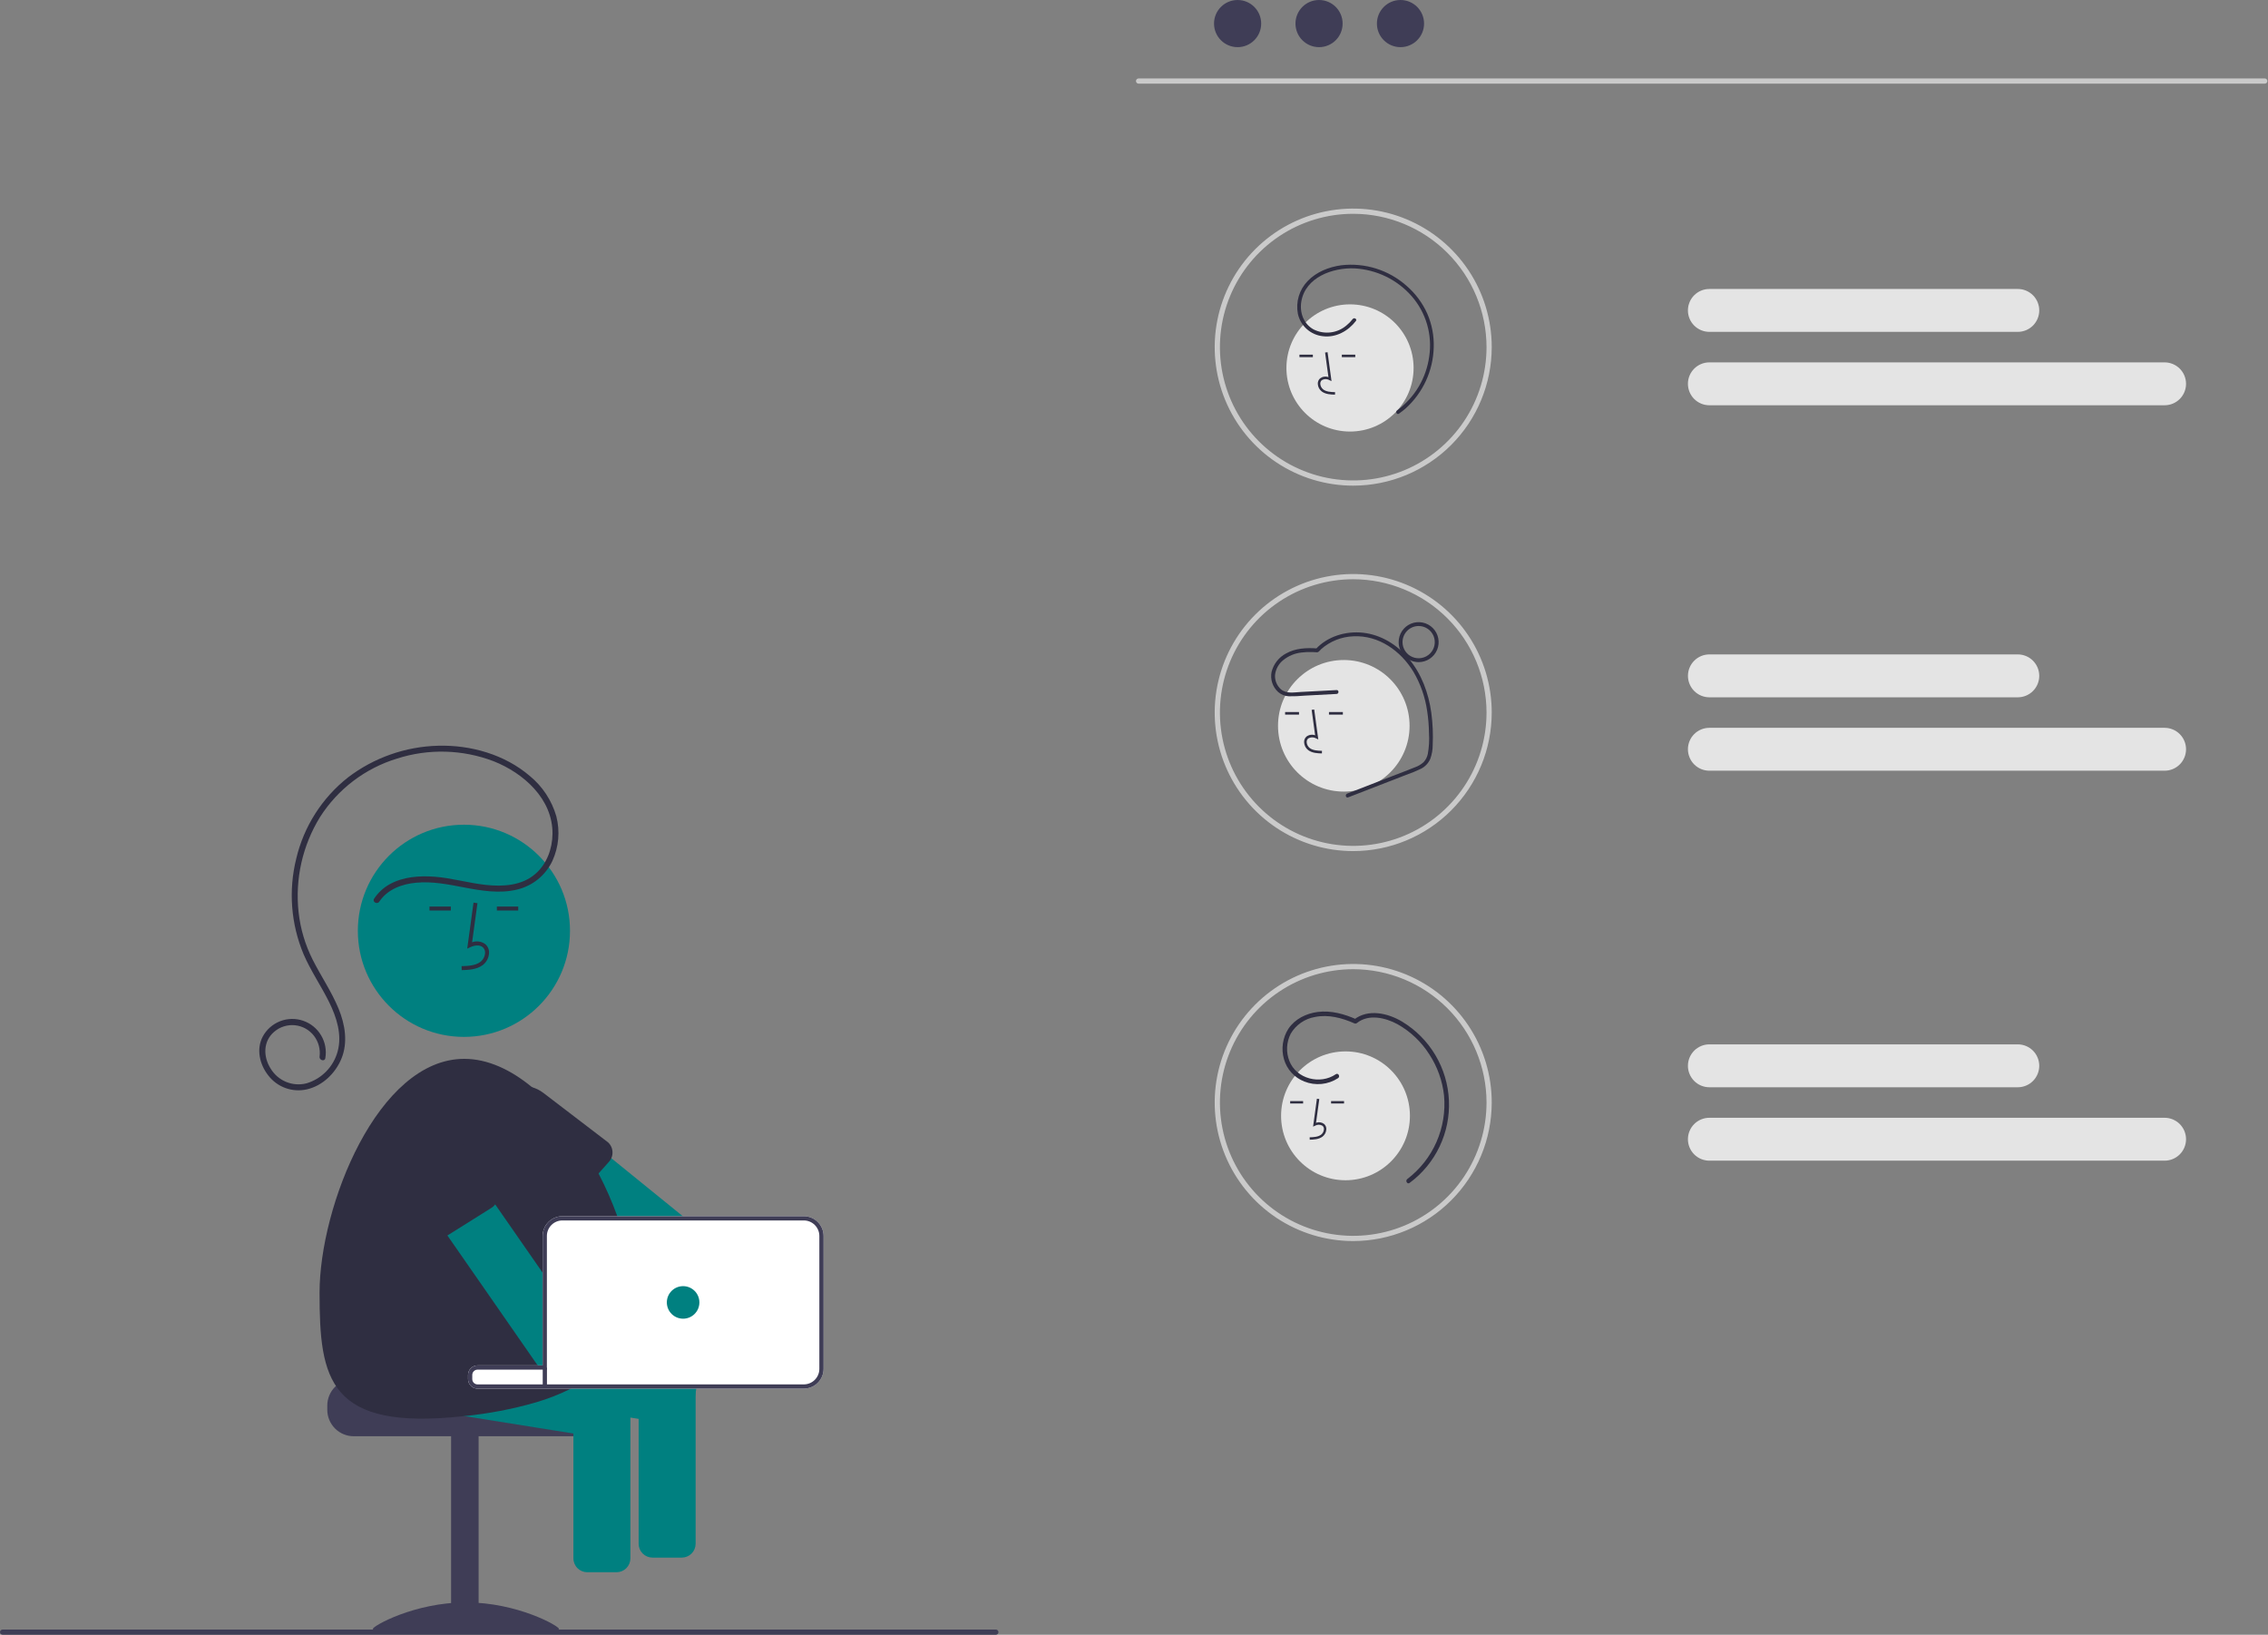 <svg width="870" height="627" viewBox="0 0 870 627" fill="none" xmlns="http://www.w3.org/2000/svg">
<rect x="0" y="0" width="870" height="627" fill="#808080" stroke="none"/>
<g clip-path="url(#clip0_3003_33)">
<path d="M125.545 539.096V540.72C125.547 543.411 126.617 545.99 128.519 547.893C130.422 549.795 133.002 550.865 135.692 550.868H221.744C224.435 550.867 227.015 549.797 228.918 547.894C230.821 545.991 231.891 543.411 231.892 540.72V539.096C231.897 536.722 231.063 534.422 229.537 532.602C229.029 531.998 228.455 531.453 227.824 530.978H183.191C182.653 530.978 182.137 530.764 181.756 530.384C181.375 530.003 181.162 529.487 181.161 528.949H135.692C133.002 528.952 130.423 530.023 128.521 531.925C126.619 533.827 125.548 536.406 125.545 539.096Z" fill="#3F3D56"/>
<path d="M173.039 625.151H183.593V550.464H173.039V625.151Z" fill="#3F3D56"/>
<path d="M143.002 624.78C143.002 625.92 158.995 625.221 178.722 625.221C198.449 625.221 214.442 625.92 214.442 624.78C214.442 623.64 198.449 614.597 178.722 614.597C158.995 614.597 143.002 623.64 143.002 624.78Z" fill="#3F3D56"/>
<path d="M142.105 537.383L178.117 543.131L219.958 549.812L234.465 552.126C235.858 552.345 237.281 552.004 238.422 551.176C239.563 550.348 240.33 549.101 240.554 547.709L241.211 543.601L241.82 539.778L242.323 536.628C242.437 535.924 242.406 535.204 242.233 534.511C242.06 533.819 241.748 533.169 241.317 532.601C240.806 531.903 240.127 531.344 239.344 530.978H183.191C182.653 530.978 182.137 530.764 181.756 530.383C181.375 530.003 181.162 529.487 181.161 528.948V527.349C181.162 526.811 181.375 526.295 181.756 525.914C182.137 525.534 182.653 525.32 183.191 525.32H205.256L195.084 523.696L163.813 518.703L145.556 515.789C144.16 515.568 142.733 515.909 141.588 516.739C140.444 517.568 139.675 518.818 139.451 520.213L137.681 531.286C137.465 532.681 137.809 534.104 138.637 535.246C139.466 536.388 140.713 537.156 142.105 537.383Z" fill="#008080"/>
<path d="M219.958 535.841V597.709C219.96 599.118 220.521 600.47 221.517 601.466C222.514 602.463 223.865 603.024 225.275 603.026H236.502C237.912 603.024 239.263 602.463 240.26 601.466C241.257 600.47 241.818 599.118 241.82 597.709V535.841C241.822 534.667 241.43 533.527 240.708 532.602C240.173 531.891 239.462 531.331 238.646 530.978H223.124C222.311 531.334 221.604 531.893 221.07 532.602C220.349 533.527 219.957 534.667 219.958 535.841Z" fill="#008080"/>
<path d="M186.121 431.125C186.179 431.677 186.321 432.217 186.544 432.725C186.882 433.501 187.403 434.183 188.062 434.714L188.086 434.73L220.12 460.716L220.591 461.089L227.224 466.472L229.229 468.095H263.917L261.92 466.472L234.505 444.228L216.134 429.323L201.838 417.731C201.002 417.049 199.976 416.641 198.9 416.562C198.895 416.557 198.89 416.554 198.883 416.554C198.564 416.531 198.243 416.536 197.925 416.57C197.449 416.618 196.982 416.733 196.537 416.911C196.233 417.021 195.944 417.168 195.677 417.349C195.172 417.657 194.724 418.05 194.353 418.51L187.388 427.091L187.283 427.229C186.841 427.769 186.511 428.392 186.312 429.061C186.112 429.73 186.048 430.431 186.121 431.125Z" fill="#008080"/>
<path d="M188.086 434.73C188.69 436.239 189.568 437.624 190.676 438.813L212.002 461.723C212.518 462.196 213.121 462.563 213.779 462.803C214.436 463.042 215.135 463.15 215.834 463.119C216.533 463.088 217.219 462.919 217.853 462.622C218.487 462.326 219.056 461.907 219.527 461.39L220.12 460.716L220.38 460.424L229.594 450.089L233.556 445.641C233.819 445.366 234.048 445.061 234.237 444.732C234.335 444.569 234.424 444.399 234.505 444.228C234.838 443.47 234.99 442.645 234.952 441.817C234.925 441.113 234.756 440.422 234.457 439.785C234.157 439.147 233.732 438.577 233.206 438.107L208.479 419.208C205.75 417.116 202.315 416.167 198.9 416.562C198.895 416.557 198.89 416.554 198.883 416.554C198.125 416.649 197.375 416.806 196.643 417.024C196.318 417.114 196.002 417.227 195.677 417.349C193.58 418.138 191.721 419.452 190.278 421.165C188.708 423.01 187.674 425.25 187.287 427.641C186.901 430.033 187.177 432.484 188.086 434.73Z" fill="#2F2E41"/>
<path d="M177.96 397.695C200.432 397.695 218.65 379.477 218.65 357.005C218.65 334.533 200.432 316.315 177.96 316.315C155.488 316.315 137.271 334.533 137.271 357.005C137.271 379.477 155.488 397.695 177.96 397.695Z" fill="#008080"/>
<path d="M167.125 531.774L182.217 534.177L182.558 534.233L205.499 537.895L219.958 540.208L241.211 543.602L241.82 543.699L244.978 544.202L259.485 546.516C260.877 546.736 262.301 546.394 263.442 545.567C264.583 544.739 265.35 543.492 265.573 542.1L266.84 534.177L267.343 531.027C267.343 531.011 267.351 530.994 267.351 530.978H183.191C182.653 530.978 182.137 530.764 181.756 530.383C181.375 530.003 181.162 529.487 181.161 528.949V527.349C181.162 526.811 181.375 526.295 181.756 525.914C182.137 525.534 182.653 525.32 183.191 525.32H209.786V516.447L208.162 516.187L200.141 514.904L170.567 510.188C169.173 509.966 167.749 510.307 166.605 511.135C165.462 511.963 164.695 513.21 164.47 514.604L163.813 518.704L162.701 525.685C162.483 527.079 162.826 528.502 163.655 529.643C164.485 530.784 165.732 531.55 167.125 531.774Z" fill="#008080"/>
<path d="M122.581 495.827C122.581 528.997 125.951 548.838 177.906 543.155C177.979 543.147 178.044 543.139 178.117 543.131C187.384 542.216 196.549 540.463 205.499 537.895C210.151 536.536 214.672 534.765 219.008 532.602C220.031 532.082 221.013 531.538 221.979 530.978H183.191C182.653 530.978 182.137 530.764 181.756 530.383C181.376 530.003 181.162 529.487 181.161 528.949V527.349C181.162 526.811 181.376 526.295 181.756 525.915C182.137 525.534 182.653 525.32 183.191 525.32H209.786V474.046C209.788 472.469 210.416 470.956 211.531 469.841C212.647 468.725 214.159 468.098 215.736 468.095H237.371C237.184 467.56 236.998 467.016 236.795 466.472C234.765 460.856 232.359 455.382 229.594 450.09C225.806 442.739 221.297 435.783 216.134 429.323C212.539 424.822 208.503 420.691 204.087 416.992C195.944 410.27 187.08 406.114 178.085 406.114C144.914 406.114 122.581 462.656 122.581 495.827Z" fill="#2F2E41"/>
<path d="M177.105 372.086L177.063 370.565C179.892 370.487 182.386 370.309 184.26 368.94C184.791 368.53 185.228 368.01 185.54 367.416C185.852 366.822 186.033 366.167 186.07 365.497C186.103 365.088 186.041 364.676 185.889 364.294C185.737 363.913 185.499 363.571 185.194 363.297C183.95 362.246 181.948 362.586 180.489 363.255L179.231 363.832L181.643 346.201L183.15 346.407L181.098 361.405C181.938 361.093 182.842 360.997 183.729 361.124C184.616 361.252 185.457 361.6 186.175 362.135C186.658 362.557 187.037 363.085 187.283 363.677C187.528 364.27 187.633 364.911 187.589 365.551C187.545 366.451 187.304 367.331 186.884 368.129C186.464 368.926 185.874 369.622 185.156 370.168C182.749 371.928 179.62 372.015 177.105 372.086Z" fill="#2F2E41"/>
<path d="M198.789 347.701H190.6V349.221H198.789V347.701Z" fill="#2F2E41"/>
<path d="M172.94 347.701H164.751V349.221H172.94V347.701Z" fill="#2F2E41"/>
<path d="M145.486 345.825C148.651 341.062 154.219 339.042 159.71 338.551C165.891 337.998 171.862 339.19 177.897 340.348C184.538 341.622 191.566 342.815 198.258 341.204C201.218 340.519 203.984 339.171 206.347 337.262C208.711 335.352 210.61 332.931 211.902 330.181C214.352 324.816 214.88 318.77 213.397 313.061C211.648 306.998 208.099 301.61 203.218 297.611C193.588 289.375 180.556 285.674 168.021 286.022C155.534 286.345 143.464 290.589 133.523 298.152C123.566 305.989 116.559 316.97 113.646 329.302C110.6 341.533 111.592 354.421 116.475 366.042C119.218 372.405 123.185 378.142 126.246 384.344C129.096 390.12 131.291 396.834 129.517 403.276C128.738 406.15 127.24 408.778 125.165 410.913C123.091 413.049 120.507 414.622 117.657 415.485C115.048 416.17 112.287 415.989 109.789 414.969C107.291 413.949 105.192 412.146 103.808 409.831C100.941 405.31 100.872 399.388 105.177 395.738C106.262 394.802 107.526 394.097 108.893 393.666C110.259 393.234 111.699 393.085 113.125 393.227C114.551 393.369 115.933 393.8 117.187 394.493C118.441 395.187 119.541 396.128 120.42 397.259C122.167 399.527 122.949 402.393 122.596 405.234C122.384 406.67 124.581 407.289 124.795 405.84C125.309 402.836 124.739 399.746 123.188 397.123C121.636 394.499 119.204 392.512 116.324 391.514C113.443 390.517 110.303 390.574 107.461 391.676C104.619 392.778 102.261 394.854 100.806 397.532C98.21 402.413 99.611 408.301 102.906 412.473C104.607 414.695 106.911 416.38 109.544 417.327C112.177 418.274 115.027 418.442 117.753 417.812C123.752 416.426 128.659 411.659 130.967 406.056C133.536 399.819 132.359 392.859 129.854 386.806C127.147 380.264 123.127 374.396 119.947 368.092C117.069 362.394 115.237 356.226 114.539 349.881C113.143 337.139 116.034 324.295 122.757 313.382C129.609 302.638 140.068 294.689 152.255 290.963C164.353 287.076 177.414 287.421 189.29 291.943C200.88 296.509 212.071 306.461 211.936 319.826C211.879 325.536 209.759 331.358 205.386 335.166C200.16 339.717 192.883 340.106 186.313 339.396C179.702 338.681 173.281 336.75 166.641 336.258C160.866 335.829 154.635 336.275 149.478 339.144C147.077 340.483 145.032 342.38 143.517 344.674C142.703 345.9 144.677 347.044 145.486 345.825Z" fill="#2F2E41"/>
<path d="M151.961 445.413C152.026 445.561 152.099 445.704 152.18 445.843C152.261 445.989 152.351 446.13 152.448 446.266L170.242 471.878L171.623 473.867L186.138 494.747L200.141 514.904L205.808 523.071C205.96 523.293 206.131 523.503 206.32 523.696C207.196 524.618 208.374 525.194 209.64 525.32H209.786V490.485L208.162 488.147L189.953 461.942L170.397 433.796C169.591 432.639 168.36 431.847 166.972 431.596C165.584 431.345 164.153 431.655 162.993 432.457L156.994 436.621L153.771 438.862C152.752 439.571 152.013 440.614 151.682 441.811C151.352 443.007 151.45 444.282 151.961 445.413Z" fill="#008080"/>
<path d="M149.176 444.788L149.98 446.404L149.988 446.412L150.207 446.842L163.253 472.739C163.988 473.943 165.171 474.807 166.542 475.142C167.912 475.477 169.36 475.255 170.568 474.525L171.412 473.997L171.623 473.868L188.444 463.314C189.044 462.95 189.566 462.472 189.981 461.905C190.395 461.339 190.693 460.696 190.858 460.013C191.022 459.331 191.05 458.623 190.939 457.93C190.829 457.237 190.582 456.572 190.213 455.975L171.737 430.923C169.925 428.468 167.324 426.711 164.37 425.948C161.416 425.185 158.29 425.463 155.517 426.734C154.891 427.016 154.288 427.347 153.714 427.724C150.998 429.519 149.036 432.248 148.2 435.393C147.363 438.539 147.711 441.882 149.176 444.788Z" fill="#2F2E41"/>
<path d="M244.978 530.978V592.099C244.98 593.509 245.541 594.86 246.537 595.857C247.534 596.854 248.886 597.415 250.295 597.417H261.523C262.932 597.414 264.283 596.853 265.28 595.857C266.277 594.86 266.838 593.509 266.84 592.099V530.978H244.978Z" fill="#008080"/>
<path d="M179.538 527.349V528.948C179.539 529.794 179.832 530.612 180.368 531.266C180.903 531.92 181.648 532.369 182.477 532.537C182.59 532.553 182.704 532.577 182.818 532.585C182.939 532.594 183.061 532.602 183.191 532.602H308.34C310.349 532.601 312.276 531.803 313.698 530.383C315.119 528.963 315.919 527.037 315.922 525.027V474.046C315.919 472.036 315.119 470.11 313.698 468.69C312.276 467.27 310.349 466.472 308.34 466.472H215.736C213.728 466.474 211.803 467.273 210.383 468.693C208.963 470.112 208.164 472.038 208.162 474.046V523.696H183.191C182.222 523.696 181.293 524.081 180.608 524.766C179.923 525.451 179.538 526.38 179.538 527.349Z" fill="white"/>
<path d="M179.538 527.349V528.948C179.539 529.794 179.832 530.612 180.368 531.266C180.903 531.92 181.648 532.369 182.477 532.537C182.59 532.553 182.704 532.577 182.818 532.585C182.939 532.594 183.061 532.602 183.191 532.602H308.34C310.349 532.601 312.276 531.803 313.698 530.383C315.119 528.963 315.919 527.037 315.922 525.027V474.046C315.919 472.036 315.119 470.11 313.698 468.69C312.276 467.27 310.349 466.472 308.34 466.472H215.736C213.728 466.474 211.803 467.273 210.383 468.693C208.963 470.112 208.164 472.038 208.162 474.046V523.696H183.191C182.222 523.696 181.293 524.081 180.608 524.766C179.923 525.451 179.538 526.38 179.538 527.349ZM181.161 528.948V527.349C181.162 526.811 181.376 526.295 181.756 525.914C182.137 525.534 182.653 525.32 183.191 525.32H209.786V474.046C209.788 472.468 210.416 470.956 211.531 469.841C212.647 468.725 214.159 468.098 215.736 468.095H308.34C309.918 468.096 311.432 468.723 312.549 469.838C313.667 470.954 314.295 472.467 314.298 474.046V525.027C314.295 526.606 313.667 528.119 312.549 529.235C311.432 530.351 309.918 530.977 308.34 530.978H183.191C182.653 530.978 182.137 530.764 181.756 530.383C181.376 530.003 181.162 529.487 181.161 528.948Z" fill="#3F3D56"/>
<path d="M262.041 505.78C265.489 505.78 268.284 502.985 268.284 499.537C268.284 496.09 265.489 493.294 262.041 493.294C258.593 493.294 255.798 496.09 255.798 499.537C255.798 502.985 258.593 505.78 262.041 505.78Z" fill="#008080"/>
<path d="M209.81 524.557H208.187V531.863H209.81V524.557Z" fill="#3F3D56"/>
<path d="M868.76 32.086H436.76C436.495 32.086 436.24 31.981 436.053 31.794C435.865 31.606 435.76 31.352 435.76 31.086C435.76 30.821 435.865 30.567 436.053 30.379C436.24 30.192 436.495 30.086 436.76 30.086H868.76C869.025 30.086 869.279 30.192 869.467 30.379C869.655 30.567 869.76 30.821 869.76 31.086C869.76 31.352 869.655 31.606 869.467 31.794C869.279 31.981 869.025 32.086 868.76 32.086Z" fill="#CACACA"/>
<path d="M474.743 18.087C479.738 18.087 483.787 14.038 483.787 9.043C483.787 4.049 479.738 0 474.743 0C469.749 0 465.7 4.049 465.7 9.043C465.7 14.038 469.749 18.087 474.743 18.087Z" fill="#3F3D56"/>
<path d="M505.984 18.087C510.978 18.087 515.027 14.038 515.027 9.043C515.027 4.049 510.978 0 505.984 0C500.989 0 496.941 4.049 496.941 9.043C496.941 14.038 500.989 18.087 505.984 18.087Z" fill="#3F3D56"/>
<path d="M537.224 18.087C542.219 18.087 546.268 14.038 546.268 9.043C546.268 4.049 542.219 0 537.224 0C532.23 0 528.181 4.049 528.181 9.043C528.181 14.038 532.23 18.087 537.224 18.087Z" fill="#3F3D56"/>
<path d="M519.094 186.269C508.584 186.269 498.312 183.153 489.574 177.314C480.836 171.476 474.025 163.178 470.003 153.468C465.982 143.759 464.93 133.076 466.98 122.769C469.03 112.462 474.09 102.994 481.521 95.563C488.952 88.132 498.42 83.071 508.727 81.021C519.034 78.971 529.718 80.023 539.427 84.045C549.136 88.066 557.434 94.876 563.273 103.614C569.111 112.352 572.228 122.625 572.228 133.134C572.212 147.222 566.609 160.727 556.648 170.689C546.686 180.65 533.181 186.253 519.094 186.269ZM519.094 82C508.98 82 499.094 84.999 490.685 90.618C482.276 96.236 475.721 104.223 471.851 113.566C467.981 122.91 466.968 133.191 468.941 143.11C470.914 153.03 475.784 162.141 482.936 169.292C490.087 176.443 499.198 181.314 509.117 183.287C519.037 185.26 529.318 184.247 538.662 180.377C548.005 176.506 555.991 169.952 561.61 161.543C567.229 153.134 570.228 143.248 570.228 133.134C570.212 119.577 564.82 106.58 555.234 96.994C545.648 87.408 532.65 82.016 519.094 82Z" fill="#CACACA"/>
<path d="M516.133 452.677C529.78 452.677 540.843 441.614 540.843 427.968C540.843 414.321 529.78 403.258 516.133 403.258C502.487 403.258 491.424 414.321 491.424 427.968C491.424 441.614 502.487 452.677 516.133 452.677Z" fill="#E4E4E4"/>
<path d="M502.407 437.126L502.382 436.203C504.099 436.155 505.614 436.047 506.752 435.216C507.075 434.966 507.34 434.651 507.529 434.29C507.719 433.929 507.829 433.532 507.851 433.125C507.871 432.876 507.834 432.626 507.741 432.394C507.649 432.163 507.505 431.955 507.319 431.788C506.889 431.528 506.397 431.388 505.894 431.383C505.391 431.379 504.897 431.51 504.462 431.763L503.698 432.114L505.163 421.407L506.078 421.532L504.832 430.64C505.342 430.45 505.891 430.392 506.43 430.469C506.968 430.547 507.479 430.758 507.915 431.083C508.208 431.339 508.439 431.66 508.588 432.02C508.737 432.379 508.8 432.769 508.774 433.157C508.747 433.704 508.601 434.238 508.346 434.723C508.09 435.207 507.732 435.63 507.297 435.961C505.834 437.03 503.934 437.083 502.407 437.126Z" fill="#2F2E41"/>
<path d="M515.575 422.317H510.602V423.241H515.575V422.317Z" fill="#2F2E41"/>
<path d="M499.878 422.317H494.905V423.241H499.878V422.317Z" fill="#2F2E41"/>
<path d="M512.414 412.01C506.453 416.101 497.297 413.846 494.595 406.934C493.935 405.252 493.641 403.449 493.732 401.645C493.822 399.84 494.296 398.076 495.12 396.468C496.108 394.785 497.453 393.339 499.06 392.231C500.667 391.124 502.497 390.382 504.422 390.058C509.534 388.999 514.819 390.421 519.492 392.488C519.661 392.576 519.852 392.61 520.041 392.585C520.229 392.561 520.406 392.479 520.546 392.352C525.01 388.793 531.494 390.338 536.071 392.826C541.02 395.605 545.206 399.565 548.255 404.352C551.365 409.099 553.308 414.514 553.926 420.156C554.492 426.252 553.496 432.392 551.033 437.998C548.57 443.603 544.721 448.489 539.848 452.196C538.962 452.859 539.828 454.37 540.726 453.698C545.646 450.062 549.596 445.271 552.226 439.747C554.856 434.223 556.085 428.136 555.805 422.025C555.525 415.913 553.744 409.965 550.62 404.704C547.496 399.444 543.124 395.034 537.892 391.864C532.402 388.562 524.752 386.788 519.316 391.122L520.37 390.986C515.697 388.919 510.576 387.46 505.425 388.138C501.05 388.713 496.752 390.811 494.243 394.548C493.141 396.262 492.419 398.193 492.123 400.21C491.828 402.226 491.967 404.283 492.53 406.242C493.08 408.178 494.072 409.96 495.429 411.447C496.785 412.934 498.468 414.086 500.345 414.812C502.449 415.652 504.724 415.972 506.978 415.746C509.232 415.52 511.397 414.754 513.292 413.512C514.209 412.883 513.34 411.375 512.414 412.01Z" fill="#2F2E41"/>
<path d="M517.861 165.517C531.332 165.517 542.252 154.597 542.252 141.127C542.252 127.656 531.332 116.736 517.861 116.736C504.391 116.736 493.47 127.656 493.47 141.127C493.47 154.597 504.391 165.517 517.861 165.517Z" fill="#E4E4E4"/>
<path d="M512.104 151.365C510.523 151.321 508.556 151.266 507.04 150.159C506.588 149.816 506.217 149.378 505.953 148.876C505.689 148.375 505.537 147.821 505.509 147.255C505.482 146.852 505.548 146.449 505.702 146.076C505.857 145.703 506.095 145.371 506.399 145.106C506.851 144.769 507.38 144.55 507.937 144.47C508.495 144.39 509.064 144.45 509.593 144.646L508.302 135.212L509.25 135.083L510.767 146.173L509.976 145.81C509.526 145.548 509.013 145.412 508.492 145.417C507.972 145.421 507.462 145.566 507.016 145.836C506.824 146.009 506.674 146.224 506.579 146.464C506.483 146.704 506.444 146.963 506.465 147.221C506.488 147.643 506.602 148.054 506.799 148.428C506.995 148.802 507.27 149.129 507.604 149.387C508.784 150.248 510.352 150.359 512.131 150.409L512.104 151.365Z" fill="#2F2E41"/>
<path d="M503.615 136.026H498.464V136.982H503.615V136.026Z" fill="#2F2E41"/>
<path d="M519.876 136.026H514.724V136.982H519.876V136.026Z" fill="#2F2E41"/>
<path d="M520.124 123.096C517.161 126.972 512.456 129.572 507.484 128.956C505.177 128.719 503.004 127.759 501.276 126.212C499.548 124.665 498.354 122.612 497.863 120.345C497.436 118.111 497.551 115.807 498.2 113.627C498.849 111.447 500.012 109.456 501.592 107.819C504.943 104.295 509.74 102.398 514.487 101.748C518.976 101.22 523.526 101.646 527.84 102.998C532.153 104.349 536.132 106.597 539.517 109.593C542.931 112.53 545.657 116.183 547.5 120.294C549.275 124.373 550.12 128.797 549.975 133.243C549.857 137.666 548.843 142.019 546.995 146.039C545.147 150.058 542.503 153.661 539.222 156.63C538.398 157.352 537.534 158.028 536.636 158.656C535.878 159.187 535.161 157.944 535.912 157.417C539.254 154.976 542.07 151.884 544.188 148.329C546.307 144.773 547.686 140.826 548.243 136.724C548.866 132.614 548.588 128.417 547.428 124.425C546.267 120.433 544.252 116.741 541.522 113.606C538.766 110.463 535.41 107.9 531.653 106.069C527.895 104.237 523.81 103.173 519.636 102.938C511.243 102.572 500.755 106.319 499.184 115.661C498.481 119.849 500.046 124.25 503.883 126.347C505.915 127.369 508.204 127.765 510.461 127.484C512.718 127.203 514.841 126.258 516.56 124.769C517.424 124.062 518.205 123.258 518.885 122.372C519.439 121.649 520.685 122.363 520.124 123.096Z" fill="#2F2E41"/>
<path d="M519.094 326.434C508.584 326.434 498.312 323.318 489.574 317.479C480.836 311.641 474.025 303.343 470.003 293.633C465.982 283.924 464.93 273.241 466.98 262.934C469.03 252.627 474.09 243.159 481.521 235.728C488.952 228.297 498.42 223.236 508.727 221.186C519.034 219.136 529.718 220.188 539.427 224.21C549.136 228.231 557.434 235.042 563.273 243.779C569.111 252.517 572.228 262.79 572.228 273.299C572.212 287.387 566.609 300.892 556.648 310.854C546.686 320.815 533.181 326.418 519.094 326.434ZM519.094 222.165C508.98 222.165 499.094 225.164 490.685 230.783C482.276 236.401 475.721 244.388 471.851 253.731C467.981 263.075 466.968 273.356 468.941 283.275C470.914 293.195 475.784 302.306 482.936 309.457C490.087 316.608 499.198 321.479 509.117 323.452C519.037 325.425 529.318 324.412 538.662 320.542C548.005 316.671 555.991 310.117 561.61 301.708C567.229 293.299 570.228 283.413 570.228 273.299C570.212 259.742 564.82 246.745 555.234 237.159C545.648 227.573 532.65 222.181 519.094 222.165Z" fill="#CACACA"/>
<path d="M519.094 476C508.585 476 498.311 472.884 489.574 467.045C480.836 461.207 474.025 452.908 470.003 443.199C465.982 433.49 464.93 422.807 466.98 412.5C469.03 402.192 474.091 392.725 481.522 385.294C488.953 377.863 498.42 372.802 508.727 370.752C519.034 368.702 529.718 369.754 539.427 373.776C549.136 377.797 557.435 384.608 563.273 393.346C569.112 402.084 572.228 412.357 572.228 422.866C572.212 436.953 566.609 450.459 556.648 460.42C546.686 470.381 533.181 475.984 519.094 476ZM519.094 371.731C508.98 371.731 499.094 374.73 490.685 380.349C482.276 385.967 475.722 393.953 471.851 403.297C467.981 412.641 466.968 422.922 468.941 432.841C470.914 442.76 475.784 451.872 482.936 459.023C490.087 466.174 499.198 471.044 509.117 473.017C519.036 474.991 529.318 473.978 538.661 470.108C548.005 466.238 555.991 459.684 561.61 451.275C567.229 442.866 570.228 432.979 570.228 422.866C570.213 409.309 564.82 396.311 555.234 386.725C545.648 377.139 532.651 371.746 519.094 371.731Z" fill="#CACACA"/>
<path d="M515.477 303.611C529.413 303.611 540.71 292.314 540.71 278.377C540.71 264.441 529.413 253.144 515.477 253.144C501.54 253.144 490.243 264.441 490.243 278.377C490.243 292.314 501.54 303.611 515.477 303.611Z" fill="#E4E4E4"/>
<path d="M507.079 288.97C505.443 288.925 503.408 288.868 501.84 287.722C501.373 287.367 500.989 286.914 500.715 286.395C500.442 285.876 500.285 285.304 500.256 284.718C500.228 284.301 500.296 283.884 500.456 283.498C500.615 283.112 500.862 282.769 501.177 282.494C501.644 282.146 502.191 281.919 502.768 281.836C503.345 281.753 503.934 281.816 504.481 282.019L503.145 272.259L504.126 272.125L505.696 283.599L504.877 283.223C504.411 282.952 503.881 282.811 503.343 282.816C502.804 282.821 502.276 282.971 501.815 283.25C501.617 283.429 501.462 283.651 501.363 283.9C501.264 284.148 501.224 284.416 501.245 284.683C501.269 285.119 501.387 285.545 501.59 285.931C501.793 286.318 502.078 286.656 502.423 286.923C503.644 287.815 505.266 287.93 507.107 287.981L507.079 288.97Z" fill="#2F2E41"/>
<path d="M498.297 273.101H492.967V274.09H498.297V273.101Z" fill="#2F2E41"/>
<path d="M515.12 273.101H509.79V274.09H515.12V273.101Z" fill="#2F2E41"/>
<path d="M516.747 304.398L534.201 297.624C537.055 296.516 539.925 295.442 542.764 294.296C543.98 293.872 545.1 293.212 546.06 292.354C546.895 291.469 547.465 290.367 547.703 289.174C548.178 286.546 548.33 283.871 548.156 281.206C548.122 278.35 547.887 275.499 547.452 272.676C546.69 267.371 544.9 262.265 542.183 257.644C537.288 249.613 528.855 243.571 519.154 244.053C514.596 244.212 510.234 245.945 506.81 248.959C506.462 249.375 506.071 249.753 505.645 250.088C505.348 250.199 505.025 250.221 504.717 250.15C504.309 250.124 503.902 250.104 503.494 250.09C502.079 250.03 500.661 250.09 499.256 250.268C496.695 250.545 494.268 251.552 492.265 253.171C491.388 253.868 490.657 254.731 490.115 255.711C489.572 256.691 489.227 257.768 489.101 258.881C489.033 259.914 489.204 260.948 489.6 261.905C489.996 262.862 490.606 263.714 491.384 264.398C493.466 266.153 496.437 265.536 498.935 265.404L508.085 264.919L512.721 264.673C513.676 264.623 513.673 266.107 512.721 266.158L500.399 266.81C498.404 267.003 496.4 267.084 494.396 267.054C492.873 266.985 491.419 266.4 490.273 265.395C489.226 264.433 488.446 263.217 488.009 261.864C487.573 260.511 487.494 259.068 487.781 257.676C488.161 256.179 488.851 254.779 489.806 253.566C490.761 252.353 491.96 251.353 493.326 250.633C496.931 248.599 501.236 248.404 505.27 248.705L504.745 248.922C509.308 244.025 516.298 241.957 522.859 242.681C529.787 243.445 535.949 247.31 540.377 252.595C545.313 258.487 548.003 265.835 549.048 273.39C549.593 277.47 549.772 281.589 549.584 285.7C549.591 287.513 549.281 289.314 548.667 291.02C547.967 292.68 546.7 294.038 545.092 294.852C543.249 295.742 541.355 296.521 539.418 297.183L532.988 299.679L520.357 304.582L517.142 305.83C516.251 306.176 515.865 304.741 516.747 304.398Z" fill="#2F2E41"/>
<path d="M536.521 246.287C536.521 244.77 536.971 243.288 537.814 242.027C538.656 240.765 539.854 239.782 541.255 239.202C542.657 238.621 544.199 238.47 545.686 238.766C547.174 239.061 548.541 239.792 549.613 240.864C550.686 241.937 551.416 243.303 551.712 244.791C552.008 246.279 551.856 247.821 551.276 249.222C550.695 250.623 549.712 251.821 548.451 252.664C547.19 253.507 545.707 253.956 544.19 253.956C542.157 253.954 540.208 253.145 538.77 251.708C537.332 250.27 536.523 248.321 536.521 246.287ZM538.005 246.287C538.005 247.511 538.368 248.706 539.048 249.723C539.727 250.74 540.693 251.533 541.823 252.001C542.954 252.469 544.197 252.592 545.397 252.353C546.597 252.115 547.699 251.526 548.564 250.661C549.428 249.796 550.018 248.694 550.256 247.494C550.495 246.294 550.372 245.051 549.904 243.92C549.436 242.79 548.643 241.824 547.626 241.145C546.609 240.465 545.413 240.103 544.19 240.103C542.551 240.104 540.978 240.757 539.819 241.916C538.66 243.075 538.007 244.648 538.005 246.287Z" fill="#2F2E41"/>
<path d="M830.336 155.437H655.709C653.527 155.437 651.435 154.571 649.893 153.028C648.35 151.486 647.483 149.393 647.483 147.212C647.483 145.031 648.35 142.938 649.893 141.396C651.435 139.853 653.527 138.987 655.709 138.987H830.336C831.416 138.987 832.485 139.2 833.483 139.613C834.481 140.026 835.388 140.632 836.152 141.396C836.915 142.16 837.521 143.066 837.935 144.064C838.348 145.062 838.561 146.132 838.561 147.212C838.561 148.292 838.348 149.362 837.935 150.36C837.521 151.358 836.915 152.264 836.152 153.028C835.388 153.792 834.481 154.398 833.483 154.811C832.485 155.224 831.416 155.437 830.336 155.437Z" fill="#E4E4E4"/>
<path d="M774.025 127.282H655.709C653.527 127.282 651.435 126.415 649.893 124.873C648.35 123.33 647.483 121.238 647.483 119.057C647.483 116.875 648.35 114.783 649.893 113.241C651.435 111.698 653.527 110.832 655.709 110.832H774.025C775.105 110.832 776.174 111.044 777.172 111.458C778.17 111.871 779.077 112.477 779.841 113.241C780.605 114.004 781.21 114.911 781.624 115.909C782.037 116.907 782.25 117.977 782.25 119.057C782.25 120.137 782.037 121.206 781.624 122.204C781.21 123.202 780.605 124.109 779.841 124.873C779.077 125.637 778.17 126.242 777.172 126.656C776.174 127.069 775.105 127.282 774.025 127.282Z" fill="#E4E4E4"/>
<path d="M830.336 295.602H655.709C653.527 295.602 651.435 294.736 649.893 293.193C648.35 291.651 647.483 289.558 647.483 287.377C647.483 285.196 648.35 283.103 649.893 281.561C651.435 280.018 653.527 279.152 655.709 279.152H830.336C832.517 279.152 834.609 280.018 836.152 281.561C837.694 283.103 838.561 285.196 838.561 287.377C838.561 289.558 837.694 291.651 836.152 293.193C834.609 294.736 832.517 295.602 830.336 295.602Z" fill="#E4E4E4"/>
<path d="M774.025 267.447H655.709C653.529 267.445 651.439 266.577 649.898 265.035C648.358 263.492 647.493 261.402 647.493 259.222C647.493 257.042 648.358 254.951 649.898 253.409C651.439 251.867 653.529 250.999 655.709 250.997H774.025C776.206 250.997 778.298 251.863 779.841 253.406C781.383 254.948 782.25 257.04 782.25 259.222C782.25 261.403 781.383 263.495 779.841 265.038C778.298 266.58 776.206 267.447 774.025 267.447Z" fill="#E4E4E4"/>
<path d="M830.336 445.168H655.709C653.527 445.168 651.435 444.302 649.893 442.759C648.35 441.217 647.483 439.124 647.483 436.943C647.483 434.762 648.35 432.669 649.893 431.127C651.435 429.584 653.527 428.718 655.709 428.718H830.336C832.517 428.718 834.609 429.584 836.152 431.127C837.694 432.669 838.561 434.762 838.561 436.943C838.561 439.124 837.694 441.217 836.152 442.759C834.609 444.302 832.517 445.168 830.336 445.168Z" fill="#E4E4E4"/>
<path d="M774.025 417.013H655.709C653.527 417.013 651.435 416.146 649.893 414.604C648.35 413.061 647.483 410.969 647.483 408.788C647.483 406.606 648.35 404.514 649.893 402.972C651.435 401.429 653.527 400.562 655.709 400.562H774.025C776.206 400.562 778.298 401.429 779.841 402.972C781.383 404.514 782.25 406.606 782.25 408.788C782.25 410.969 781.383 413.061 779.841 414.604C778.298 416.146 776.206 417.013 774.025 417.013Z" fill="#E4E4E4"/>
<path d="M382 627H1C0.735 627 0.48 626.895 0.293 626.707C0.105 626.52 0 626.265 0 626C0 625.735 0.105 625.48 0.293 625.293C0.48 625.105 0.735 625 1 625H382C382.265 625 382.52 625.105 382.707 625.293C382.895 625.48 383 625.735 383 626C383 626.265 382.895 626.52 382.707 626.707C382.52 626.895 382.265 627 382 627Z" fill="#3F3D56"/>
</g>
<defs>
<clipPath id="clip0_3003_33">
<rect width="869.76" height="627" fill="white"/>
</clipPath>
</defs>
</svg>
